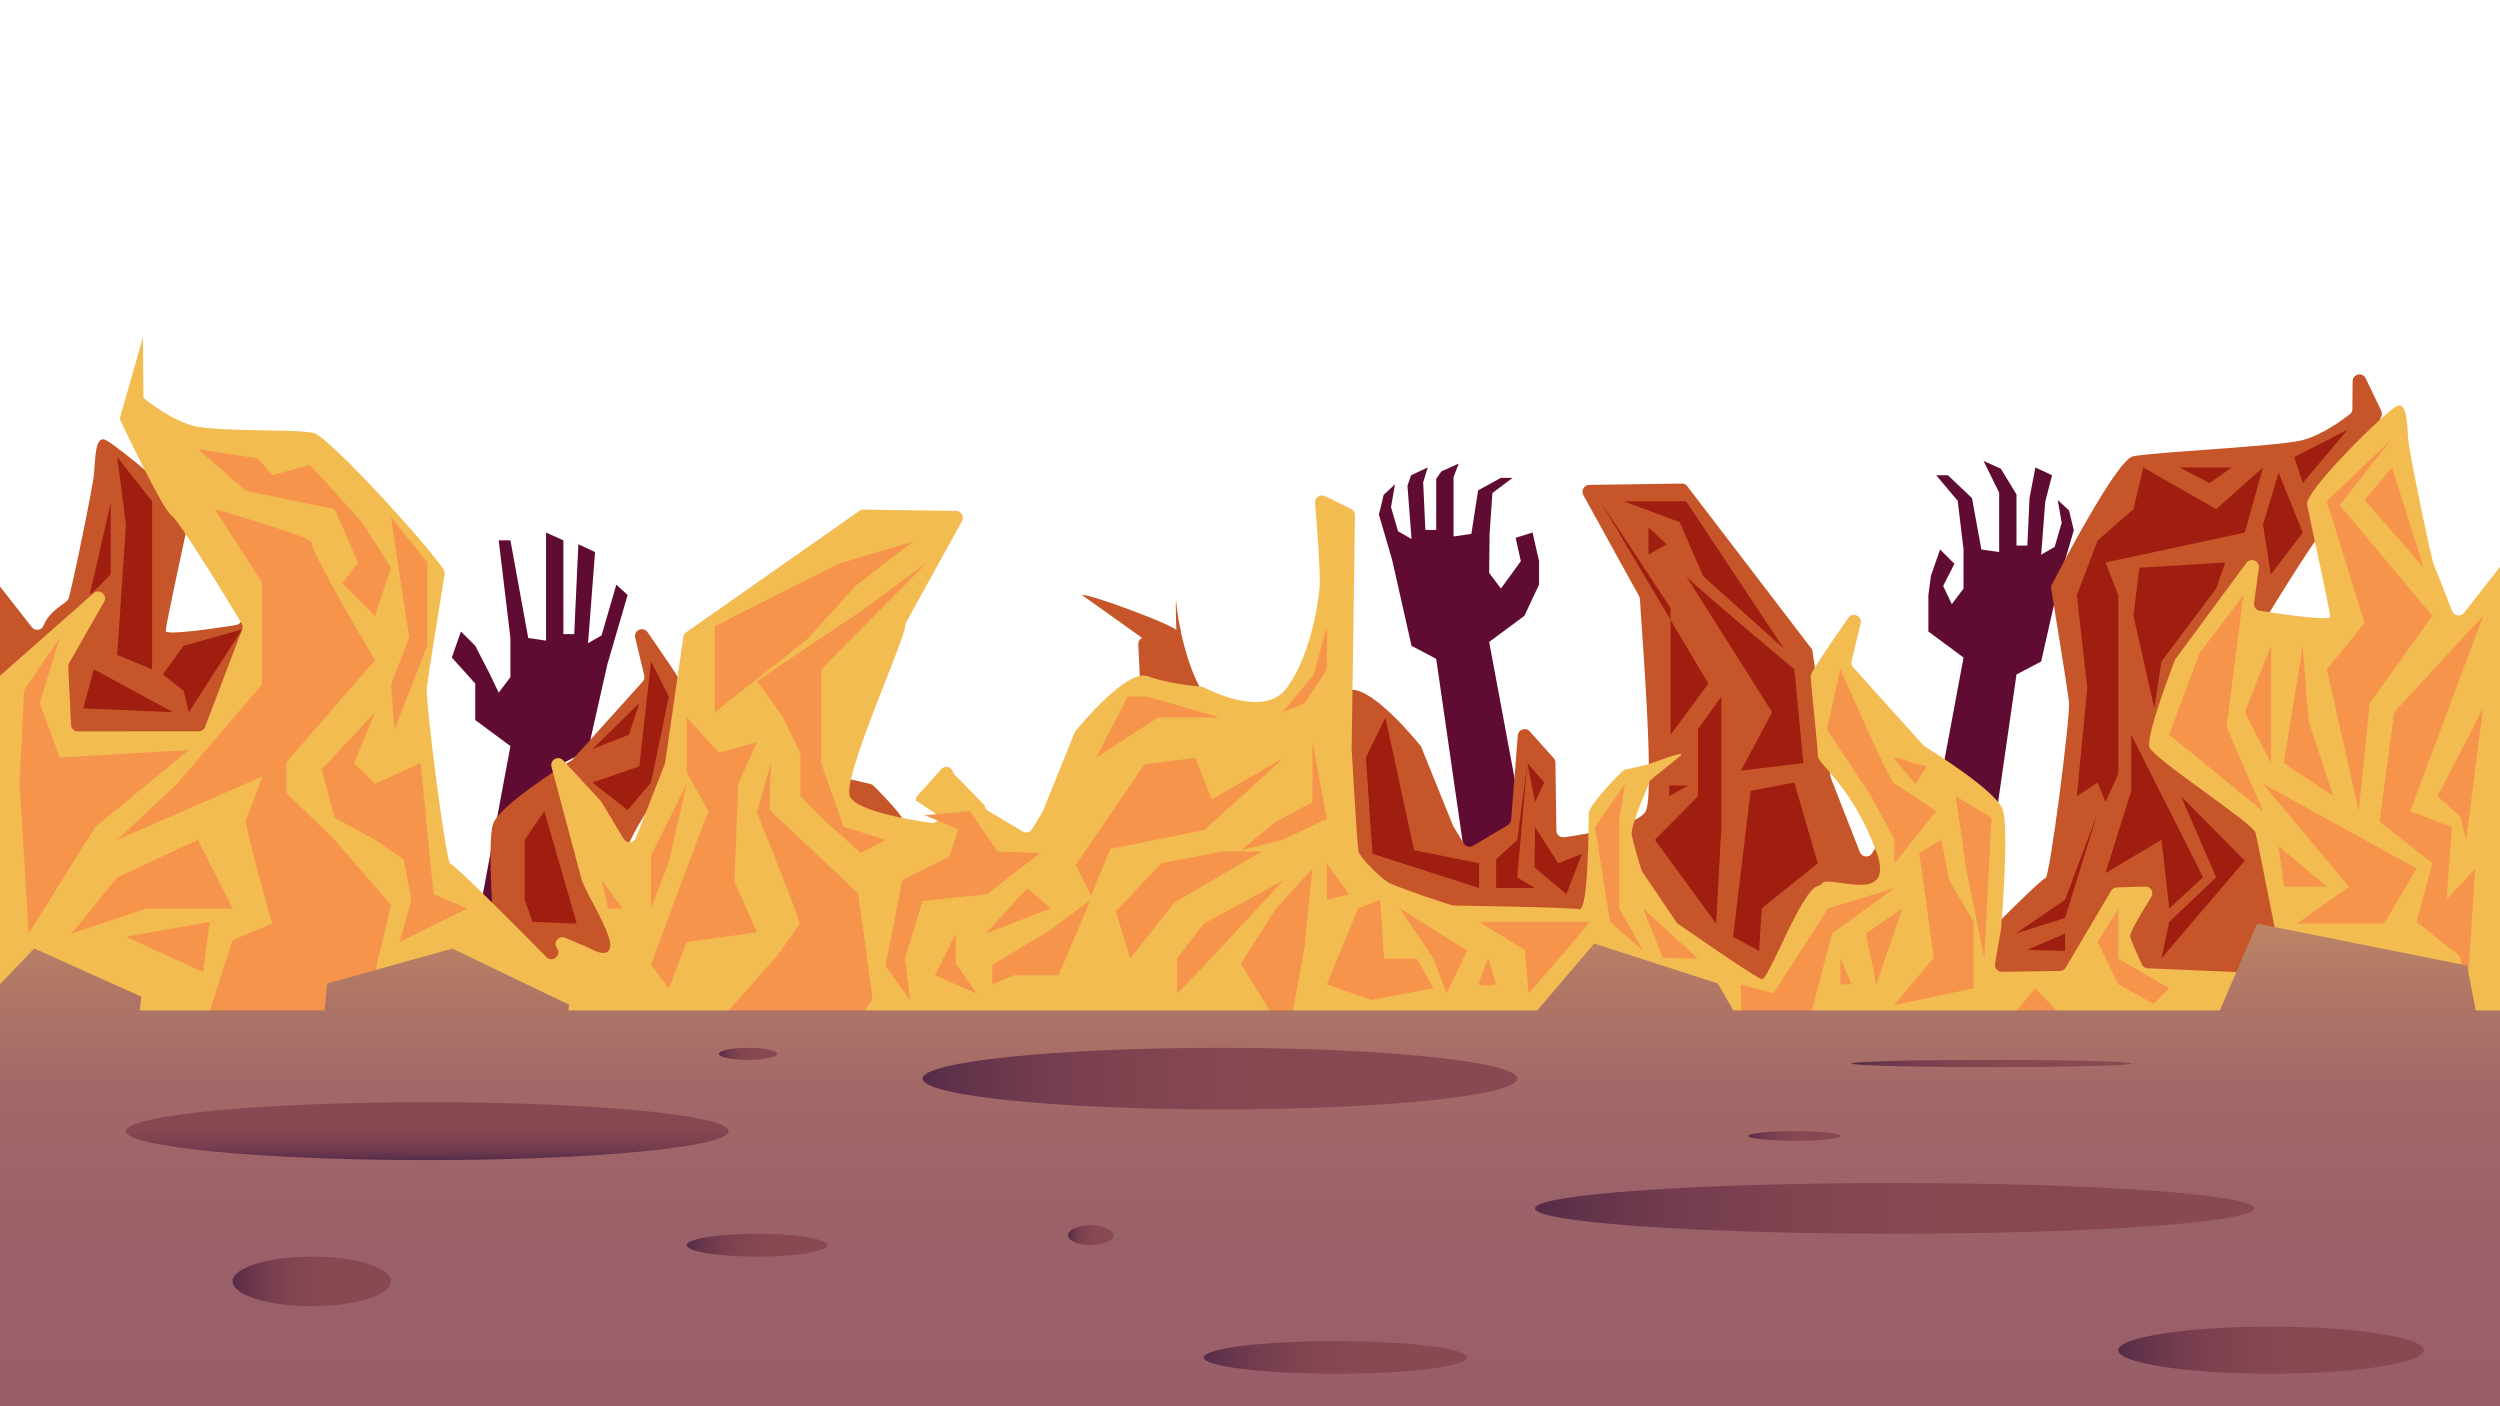 <?xml version="1.0" encoding="utf-8"?>
<!-- Generator: Adobe Illustrator 26.5.0, SVG Export Plug-In . SVG Version: 6.00 Build 0)  -->
<svg version="1.1" id="Layer_1" xmlns="http://www.w3.org/2000/svg" xmlns:xlink="http://www.w3.org/1999/xlink" x="0px" y="0px"
	 viewBox="0 0 1920 1080" style="enable-background:new 0 0 1920 1080;" xml:space="preserve">
<polygon style="fill:#600B32;" points="365,718 392,573 365,553 365,525 347,505 354,485 365,496 376.34,518 383,532 392,520 
	392,490 383,415 392,415 405.68,490 419.359,492 419.359,409 432.671,415 432.671,487 441,487 444.179,418 457,424 
	451.625,494 462,488 473.342,449 482,457 466.517,510 451.625,576 432.671,586 405.68,773 354,794 "/>
<polygon style="fill:#600B32;" points="1481,650 1508,505 1481,485 1481,457 1483,442 1490,422 1501,433 1492.34,450 1499,464 
	1508,452 1508,422 1503.516,384.637 1487,365 1496,365 1514.485,382.557 1521.68,422 1535.359,424 1535.359,378.386 
	1523.359,354 1536.671,360 1548.671,379.716 1548.671,419 1557,419 1558.686,382.407 1563.179,359 1576,365 1570.763,385.134 
	1567.625,426 1578,420 1583.382,401.492 1580.342,384 1589,392 1592.684,407.198 1582.517,442 1567.625,508 1548.671,518 
	1521.68,705 1470,726 "/>
<polygon style="fill:#600B32;" points="1170.684,638 1143.684,493 1170.684,473 1182,449 1182,431 1177,409 1164,413 1168,431 
	1152.684,452 1143.684,440 1144,410 1146.167,378.637 1161.684,367 1152.684,367 1135.198,376.557 1130.004,410 
	1116.324,412 1116.324,366.386 1120.324,356 1107.013,362 1103.013,367.716 1103.013,407 1094.684,407 1092.998,370.407 
	1096.505,359 1083.684,365 1080.921,373.134 1084.059,414 1073.684,408 1068.301,389.492 1071.342,372 1062.684,380 
	1059,395.198 1069.167,430 1084.059,496 1103.013,506 1130.004,693 1181.684,714 "/>
<path style="fill:#C6562A;" d="M1489.06,739.222l0-0c3.228-4.314-1.321-10.122-6.283-8.024l-18.425,7.794
	c-0.218,0.092-0.425,0.196-0.629,0.317c-2.027,1.206-14.479,8.197-15.585-1.447
	c-1.205-10.502,19.471-42.351,21.984-51.402c1.777-6.4,15.335-57.294,23.125-86.56
	c1.416-5.319-5.237-8.976-8.976-4.938l-28.886,31.202c-0.248,0.268-0.467,0.56-0.654,0.873l-16.895,28.195
	c-2.254,3.761-7.846,3.294-9.443-0.79l-22.166-56.668c-0.147-0.377-0.251-0.769-0.309-1.17l-13.907-96.477
	c-0.176-1.224-0.777-2.348-1.698-3.174l-95.002-124.226c-0.988-0.887-2.274-1.369-3.601-1.35l-71.176,1.008
	c-3.984,0.056-6.472,4.338-4.547,7.827l42.843,77.667c0.404,0.732,0.627,1.543,0.654,2.378
	c0.375,11.861,12.001,150.256,4.282,163.007c-6.663,11.008-47.094,17.601-62.457,19.736
	c-3.145,0.437-5.955-1.98-6-5.154l-0.739-52.199c-0.018-1.274-0.496-2.498-1.346-3.447l-18.361-20.502
	c-3.098-3.459-8.83-1.521-9.194,3.108l-5.085,64.715c-0.134,1.706-1.087,3.241-2.557,4.119l-26.672,15.921
	c-2.493,1.488-5.719,0.684-7.222-1.8l-7.881-13.027c-0.146-0.241-0.272-0.494-0.378-0.755l-24.292-60.136
	c-0.197-0.488-0.463-0.941-0.795-1.349c-4.604-5.654-39.758-47.999-55.454-42.166
	c-14.783,5.494-36.146,7.597-41.091,8.024c-0.685,0.059-1.341,0.247-1.952,0.562
	c-6.447,3.324-45.698,22.342-62.444,1.924c-18.274-22.281-25.206-64.258-26.454-77.764
	c-0.946-10.238-0.035,39.844,1.429,22.089c0.337-4.086-70.141-29.974-73.82-28.165l46.132,32.882
	c-1.83,0.9-2.978,2.773-2.949,4.812l4.546,91.762c0.002,0.126-0.001,0.245-0.008,0.372
	c-0.233,4.032-4.256,73.64-5.22,78.031c-0.992,4.522-17.657,21.288-23.951,24.382
	c-6.294,3.095-46.236,17.184-49.405,17.229c-3.168,0.045-88.716,1.256-96.088,2.864
	c-7.372,1.607-7.273-66.015-7.38-73.527c-0.094-6.607-20.822-27.456-25.812-32.38
	c-0.697-0.688-1.567-1.163-2.522-1.382l-15.505-3.559c-4.822-1.107-30.05-11.418-27.049-7.485
	c1.218,1.597,23.795,18.88,24.055,19.924c0.995,3.989,12.842,28.893,13.945,40.076
	c0.139,1.409-7.161,28.052-8.068,29.139L628.791,720c0,0-59.406,41.418-65,43c-5.059,1.431-30.708-69.039-43.035-71.438
	c-1.354-0.264-2.55-1.04-3.327-2.179c-4.84-7.097-57.335,18.357-41.637-24.383
	c18.308-49.848,44.885-67.274,44.854-73.284c-0.032-6.01,5.582-57.181,5.518-61.688
	c-0.038-2.696-16.022-26.13-28.863-44.531c-3.336-4.781-10.817-1.424-9.463,4.246l6.926,29.009
	c0.403,1.688-0.049,3.466-1.21,4.756l-53.786,59.777c-0.336,0.374-0.718,0.693-1.146,0.958
	c-6.164,3.802-55.201,34.407-59.949,48.553c-4.905,14.614,0.901,86.793,1.279,91.413
	c0.013,0.16,0.033,0.31,0.06,0.468l4.614,26.47c0.568,3.258-1.966,6.23-5.272,6.184l-44.556-0.612
	c-1.84-0.025-3.535-1.007-4.471-2.592l-34.891-59.022c-0.922-1.56-2.579-2.537-4.39-2.59l-21.821-0.635
	c-4.226-0.123-6.875,4.518-4.617,8.092c6.597,10.445,16.825,27.302,16.149,30.381
	c-0.754,3.435-6.26,15.609-8.864,21.262c-0.828,1.799-2.592,2.977-4.57,3.06l-97.786,4.114
	c-3.41,0.143-6.059-2.93-5.404-6.279c4.402-22.509,18.727-95.568,20.421-101.94
	c2.006-7.542,78.424-56.71,81.465-65.769c2.851-8.494-17.007-60.257-19.497-66.686
	c-0.17-0.438-0.394-0.844-0.673-1.222l-54.348-73.589c-3.244-4.393-10.207-1.57-9.477,3.841l3.642,26.998
	c0.383,2.842-1.565,5.469-4.398,5.918c-14.319,2.269-53.943,8.215-53.995,4.523
	c-0.064-4.507,15.603-75.355,17.682-85.903c2.079-10.548-55.05-56.278-63.563-60.665s-8.236,15.143-9.144,25.675
	s-17.713,91.914-19.761,96.451c-1.433,3.175-14.35,8.364-18.975,20.202c-1.488,3.808-6.551,4.546-9.071,1.327
	l-30.464-38.928c-2.744-3.506-8.329-2.249-9.306,2.094l-11.004,48.88c-0.298,1.326-0.074,2.716,0.626,3.88
	L-39.209,551c-60.529-30.376,16.998,49.328,16,51c-6.089,10.2,15.867,46.31,7,58
	c-10.37,13.671-13.146,28.163-15.782,65.768c-2.298,32.777,19.832,90.325,25.551,104.559
	c0.793,1.974,2.689,3.274,4.816,3.306l1933.59,29.469c2.775,0.042,5.109-2.071,5.34-4.837l15.804-188.566
	c0.033-0.398,0.022-0.791-0.034-1.185c-1.319-9.17-17.719-122.562-22.847-126.815
	c-3.691-3.061-54.323-47.742-85.299-75.096c-4.471-3.948-11.03,1.391-8.076,6.573l26.837,47.084
	c0.496,0.871,0.734,1.865,0.686,2.866l-2.131,44.563c-0.135,2.815-2.457,5.028-5.276,5.026l-92.74-0.061
	c-2.189-0.001-4.151-1.354-4.93-3.401l-28.514-74.911c-0.577-1.516-0.427-3.211,0.411-4.6
	c7.795-12.927,47.569-78.579,53.836-82.731c6.28-4.161,37.794-73.647,43.837-87.062
	c0.638-1.417,0.617-3.038-0.054-4.44l-11.958-24.984c-2.415-5.047-9.992-3.361-10.039,2.234l-0.181,21.294
	c-0.014,1.605-0.757,3.113-2.018,4.106c-5.49,4.325-21.427,16.1-36.783,19.971
	c-18.947,4.776-116.07,9.157-129.757,12.356c-12.663,2.96-55.837,86.096-62.227,98.522
	c-0.517,1.005-0.696,2.143-0.514,3.259c1.871,11.483,12.551,77.172,13.65,86.75
	c1.205,10.502-14.962,136.955-18.152,135.498c-1.729-0.79-39.532,36.895-73.796,71.58
	C1492.421,750.771,1485.123,744.484,1489.06,739.222z"/>
<path style="fill:#F2BC51;" d="M427.731,728.222L427.731,728.222c-3.228-4.314,1.321-10.122,6.283-8.024l18.425,7.794
	c0.218,0.092,0.425,0.196,0.629,0.317c2.027,1.206,14.479,8.197,15.585-1.447
	c1.205-10.502-19.471-42.351-21.984-51.402c-1.777-6.4-15.335-57.294-23.125-86.56
	c-1.416-5.319,5.236-8.976,8.976-4.938l28.886,31.202c0.248,0.268,0.467,0.56,0.654,0.873l16.895,28.195
	c2.254,3.761,7.846,3.294,9.443-0.79l22.166-56.668c0.147-0.377,0.251-0.769,0.309-1.17l13.907-96.477
	c0.176-1.224,0.777-2.348,1.698-3.174l133.002-93.226c0.988-0.887,2.274-1.369,3.601-1.35l71.176,1.008
	c3.984,0.056,6.472,4.338,4.547,7.827l-42.843,77.667c-0.404,0.732-0.627,1.543-0.654,2.378
	c-0.375,11.861-50.001,119.256-42.281,132.007c6.663,11.008,47.094,17.601,62.457,19.736
	c3.145,0.437,5.955-1.98,6-5.154l-18.261-12.199c0.018-1.274,0.496-2.498,1.346-3.447l18.361-20.502
	c3.098-3.459,8.83-1.521,9.194,3.108l24.085,24.715c0.134,1.706,1.087,3.241,2.557,4.119l26.672,15.921
	c2.493,1.488,5.719,0.684,7.222-1.8l7.881-13.027c0.146-0.241,0.272-0.494,0.378-0.755l24.292-60.136
	c0.197-0.488,0.463-0.941,0.795-1.349c4.604-5.654,39.758-47.999,55.454-42.166
	c14.787,5.496,36.159,7.598,41.095,8.025c0.682,0.059,1.335,0.246,1.944,0.559
	c6.435,3.318,45.699,22.348,62.448,1.926c18.274-22.281,25.206-64.258,26.454-77.764
	c0.946-10.238-1.965-48.156-3.429-65.911c-0.337-4.086,3.91-6.973,7.59-5.164l20.098,9.881
	c1.83,0.9,2.978,2.773,2.949,4.812l-2.546,179.762c-0.002,0.126,0.001,0.245,0.008,0.372
	c0.233,4.032,4.256,73.64,5.22,78.031c0.992,4.522,17.657,21.288,23.951,24.382s46.236,17.184,49.405,17.229
	c3.168,0.045,88.716,1.256,96.088,2.864c7.372,1.607,7.273-66.015,7.379-73.527
	c0.094-6.607,20.822-27.456,25.812-32.38c0.697-0.688,1.567-1.163,2.522-1.382l15.505-3.559
	c4.822-1.107,30.05-11.418,27.049-7.485c-1.218,1.597-23.795,18.88-24.055,19.924
	c-0.995,3.989-12.842,28.893-13.945,40.076c-0.139,1.409,7.161,28.052,8.068,29.139L1288,709c0,0,59.406,41.418,65,43
	c5.059,1.431,30.708-69.039,43.035-71.438c1.354-0.264,2.55-1.04,3.327-2.179
	c4.84-7.097,57.335,18.357,41.637-24.383c-18.308-49.848-44.885-67.274-44.854-73.284
	c0.032-6.01-5.582-57.181-5.518-61.688c0.038-2.696,16.022-26.13,28.863-44.531
	c3.336-4.781,10.817-1.424,9.463,4.246l-6.926,29.009c-0.403,1.688,0.049,3.466,1.21,4.756l53.786,59.777
	c0.336,0.374,0.718,0.693,1.145,0.958c6.164,3.802,55.201,34.407,59.949,48.553
	c4.905,14.614-0.901,86.793-1.279,91.413c-0.013,0.16-0.033,0.31-0.06,0.468l-4.614,26.47
	c-0.568,3.258,1.966,6.23,5.272,6.184l44.556-0.612c1.84-0.025,3.535-1.007,4.471-2.592l34.891-59.022
	c0.922-1.56,2.579-2.537,4.39-2.59l21.821-0.635c4.226-0.123,6.875,4.518,4.617,8.092
	c-6.597,10.445-16.825,27.302-16.149,30.381c0.754,3.435,6.26,15.609,8.864,21.262
	c0.828,1.799,2.592,2.977,4.57,3.06l97.786,4.114c3.41,0.143,6.059-2.93,5.404-6.279
	c-4.402-22.509-18.726-95.568-20.421-101.94c-2.006-7.542-78.424-56.71-81.465-65.769
	c-2.851-8.494,17.007-60.257,19.497-66.686c0.17-0.438,0.394-0.844,0.673-1.222l54.348-73.589
	c3.244-4.393,10.207-1.57,9.477,3.841l-3.642,26.998c-0.383,2.842,1.565,5.469,4.398,5.918
	c14.319,2.269,53.943,8.215,53.995,4.523c0.064-4.507-15.604-75.355-17.682-85.903
	c-2.079-10.548,60.05-71.278,68.563-75.665c8.513-4.388,8.236,15.143,9.144,25.675s17.713,91.914,19.761,96.451
	c1.433,3.175,9.35,23.364,13.975,35.202c1.488,3.808,6.551,4.546,9.071,1.327l30.464-38.928
	c2.744-3.506,8.329-2.249,9.306,2.094l11.004,48.88c0.298,1.326,0.074,2.716-0.627,3.88L1956,540
	c60.529-30.376-16.998,49.328-16,51c6.089,10.2-15.867,46.31-7,58c10.37,13.671,13.146,28.163,15.782,65.768
	c2.298,32.777-19.832,90.325-25.551,104.559c-0.793,1.974-2.689,3.274-4.816,3.306L-15.174,852.102
	c-2.775,0.042-5.109-2.071-5.34-4.837l-15.804-188.566c-0.033-0.398-0.022-0.791,0.034-1.185
	c1.319-9.17,17.719-122.562,22.847-126.815c3.691-3.061,54.322-47.742,85.299-75.096
	c4.471-3.948,11.03,1.391,8.076,6.573l-26.837,47.084c-0.496,0.871-0.734,1.865-0.687,2.866l2.131,44.563
	c0.135,2.815,2.457,5.028,5.276,5.026l92.74-0.061c2.189-0.001,4.151-1.354,4.93-3.401l28.514-74.911
	c0.577-1.516,0.427-3.211-0.411-4.6c-7.795-12.927-47.569-78.579-53.836-82.731
	c-6.953-4.606-39.839-74.293-39.839-74.293l17.86-62.762l0.397,46.589c0,0,19.833,16.81,38.779,21.587
	s78.07,2.157,91.757,5.356c12.663,2.96,93.839,93.1,100.228,105.522c0.516,1.004,0.696,2.142,0.514,3.256
	c-1.87,11.48-12.551,77.173-13.65,86.751c-1.205,10.502,14.962,136.955,18.152,135.498
	c1.729-0.79,39.532,36.895,73.796,71.58C424.37,739.771,431.668,733.484,427.731,728.222z"/>
<path style="fill:#F7944B;" d="M165,391l36,56v79l-65,76l-46,43l126-55l72-83c0,0-51.096-86-48.548-90S165,391,165,391z"/>
<path style="fill:#F7944B;" d="M152,804.736L178.644,722L209,709.36c0,0-22-77.36-20-80.36s31-82,31-82v62l37,36l43.26,50
	L288,747l12.26,57.736H152z"/>
<path style="fill:#F7944B;" d="M559.625,776l37.229-42c0,0,16.146-22.281,17.146-24.64S581.342,624,581.342,624L592,586
	l-1,36l68,64c0,0,11,78,11,81s-31,42.371-31,42.371L559.625,776z"/>
<polygon style="fill:#F7944B;" points="879,587 826.231,664 838,687.868 852.615,652 925,637.434 986,582 930.473,614 918,582 
	"/>
<polygon style="fill:#F7944B;" points="1019,481 1009,518 985,547 1002,540 1019,514 "/>
<polygon style="fill:#F7944B;" points="643.854,433 549,481 549,514 549,547 619.927,491 657,450 701,416 "/>
<polygon style="fill:#F7944B;" points="462,675.868 467,697.686 478,697.686 470,686.777 "/>
<polygon style="fill:#F7944B;" points="527.359,602 500,657 500,697.686 513.68,662 "/>
<polygon style="fill:#F7944B;" points="980,697.686 953,740 993.039,805.457 993.039,776 1002,727 1008,667 "/>
<polygon style="fill:#F7944B;" points="892,662.868 856.978,700 868,736 902.115,693 969,654 938.883,654 "/>
<polygon style="fill:#F7944B;" points="710,626 736,637 729,658 693,675.868 680,742 699,768 695,736.229 708.542,692 
	758,686.777 799,655 766,654 745,622.934 "/>
<polygon style="fill:#F7944B;" points="807,714 762,741 762,756 779,749 813,749 837.604,691 "/>
<polygon style="fill:#F7944B;" points="1008,570 1008,616 980,631 953,653 985,645 1019,629 "/>
<polygon style="fill:#F7944B;" points="527.359,551 527.359,593 544,622.934 520,686.777 500,741 513.68,759 527.359,723.5 
	581.342,716 564,677 567,602 581.342,570 552.179,578 "/>
<polygon style="fill:#F7944B;" points="661.812,469 581.342,523 601.5,551 614.812,579 614.812,611.5 635.325,632 661,655 
	680,645 648,635 630.671,586 630.671,514 712,432 "/>
<polygon style="fill:#F7944B;" points="288,547 247,591 257,628 288,645 310,660 316,691 307,723.5 335,709.36 359,697.686 
	333,686.777 323,586 288,602 272,586 "/>
<polygon style="fill:#F7944B;" points="278,401 300.26,436 288,473 263,448 275,432 257,391 189,377 152,345 198,352 209,365 
	238,357 "/>
<polygon style="fill:#F7944B;" points="300.26,397 328.182,432 328.182,496 303,560 300.26,526 314.221,489.5 "/>
<polygon style="fill:#F7944B;" points="924.473,709.36 904,736.229 904,763 924.473,742 986,675.868 "/>
<polygon style="fill:#F7944B;" points="1075,697.686 1126.752,730 1111,763 1100.876,736.229 "/>
<polygon style="fill:#F7944B;" points="1043,697.686 1019,756 1053,768 1100.876,759 1088,736.229 1063,736.229 1059.938,691 
	"/>
<polygon style="fill:#F7944B;" points="1019,663 1019,691 1036,686.777 "/>
<polygon style="fill:#F7944B;" points="1136,708 1221,708 1203,729.5 1174,763 1171,729.5 "/>
<path style="fill:#F7944B;" d="M1143,736.229L1149,756c0,0-12,2-13,0S1143,736.229,1143,736.229z"/>
<polygon style="fill:#F7944B;" points="1248,602 1225,635.25 1236.5,708 1262,730.343 1243.5,697.686 1243.5,630 "/>
<polygon style="fill:#F7944B;" points="1262,697.686 1304,736.229 1277,735.5 "/>
<polygon style="fill:#F7944B;" points="1337,756 1362,763 1404,697.686 1454.992,682 1407,716.957 1388,790 1337,776 "/>
<polygon style="fill:#F7944B;" points="1461,697.686 1433,716.957 1441,756 "/>
<polygon style="fill:#F7944B;" points="1413.419,736.229 1413.419,756 1422.105,756 "/>
<path style="fill:#F7944B;" d="M1413.419,514L1403,560l34,51.5l17.991,33.5v18L1487,622.934c0,0-28.017-18.934-32.008-20.934
	S1413.419,514,1413.419,514z"/>
<path style="fill:#F7944B;" d="M1469,586l11,2.5l-9,13.5c0,0-13.017-15-16.009-19S1469,586,1469,586z"/>
<polygon style="fill:#F7944B;" points="1502,611.5 1529.45,628 1524,736.229 1510,667 "/>
<polygon style="fill:#F7944B;" points="1474,655 1491,645 1497,675.868 1515.725,708 1515.725,759 1454.638,772 
	1485.182,735.5 "/>
<polygon style="fill:#F7944B;" points="1563,759 1586,783 1543,783 "/>
<polygon style="fill:#F7944B;" points="1626.867,697.686 1611,723.5 1626.867,756 1654,771 1666,759 1626.867,736.229 "/>
<polygon style="fill:#F7944B;" points="842,581.765 866,535 881,535 936.883,551 889.441,551 "/>
<polygon style="fill:#F7944B;" points="22,716.957 15,602 18.5,530 46,489.5 30.5,540 46,581.765 145,576 73,635.25 "/>
<polygon style="fill:#F7944B;" points="55,716.957 90,673.864 152,645 178.644,697.686 113,697.686 "/>
<polygon style="fill:#F7944B;" points="96.74,719.434 161,708 156,746.559 "/>
<polygon style="fill:#F7944B;" points="734,716.957 718,749 750,763 734,739.979 "/>
<polygon style="fill:#F7944B;" points="789,682 757,716.957 807,697.686 "/>
<polygon style="fill:#F7944B;" points="1723,457 1689,502 1666,564.311 1738,622.934 1710,558.383 "/>
<polygon style="fill:#F7944B;" points="1744.14,496 1724,547 1744.14,586 "/>
<polygon style="fill:#F7944B;" points="1738,602 1856,667 1831,709.36 1764,709.36 1804,680.979 "/>
<polygon style="fill:#F7944B;" points="1750,649.843 1754,680.979 1787,680.979 "/>
<polygon style="fill:#F7944B;" points="1768.5,496 1754,586 1792,611.5 1773,553.75 "/>
<polygon style="fill:#F7944B;" points="1836,338 1787,385 1816,478.5 1787,514 1811.5,622.934 1820,539.967 1868,473 1797,388 "/>
<polygon style="fill:#F7944B;" points="1837,359 1816,384 1861.412,436 "/>
<polygon style="fill:#F7944B;" points="1907,473 1838.706,547 1827.5,631 1868,663 1856,708 1889,734.343 1895,759 1901,667 
	1879,691 1883,635.25 1851,622.934 "/>
<polygon style="fill:#F7944B;" points="1907,544 1872,611.5 1889.5,627 1894,645 "/>
<linearGradient id="SVGID_1_" gradientUnits="userSpaceOnUse" x1="955" y1="1080.031" x2="955" y2="709.36">
	<stop  offset="0" style="stop-color:#995E69"/>
	<stop  offset="0.412" style="stop-color:#9B6169"/>
	<stop  offset="0.662" style="stop-color:#A36968"/>
	<stop  offset="0.869" style="stop-color:#B07766"/>
	<stop  offset="1" style="stop-color:#BC8565"/>
</linearGradient>
<polygon style="fill:url(#SVGID_1_);" points="1901.333,776 1894.7,741.575 1733.549,709.36 1704.843,776 1331.171,776 
	1319.237,755.299 1224.327,724.631 1180.645,776 436.594,776 437.002,771.606 347.36,728.494 251.224,755.316 249.303,776 
	107.283,776 108.585,765.452 26.24,728.412 -19.171,776 -36,776 -36,1080.031 1946,1080.031 1946,776 "/>
<linearGradient id="SVGID_00000118395760862650780990000001984958620575227296_" gradientUnits="userSpaceOnUse" x1="328.182" y1="890.946" x2="328.182" y2="846.451">
	<stop  offset="0" style="stop-color:#552B48"/>
	<stop  offset="0.062" style="stop-color:#61324A"/>
	<stop  offset="0.192" style="stop-color:#733C4E"/>
	<stop  offset="0.348" style="stop-color:#7F4350"/>
	<stop  offset="0.553" style="stop-color:#874852"/>
	<stop  offset="1" style="stop-color:#894952"/>
</linearGradient>
<ellipse style="fill:url(#SVGID_00000118395760862650780990000001984958620575227296_);" cx="328.182" cy="868.698" rx="231.443" ry="22.247"/>
<linearGradient id="SVGID_00000091708300321988702570000014058448783598061743_" gradientUnits="userSpaceOnUse" x1="527.359" y1="956.298" x2="635.325" y2="956.298">
	<stop  offset="0" style="stop-color:#552B48"/>
	<stop  offset="0.062" style="stop-color:#61324A"/>
	<stop  offset="0.192" style="stop-color:#733C4E"/>
	<stop  offset="0.348" style="stop-color:#7F4350"/>
	<stop  offset="0.553" style="stop-color:#874852"/>
	<stop  offset="1" style="stop-color:#894952"/>
</linearGradient>
<ellipse style="fill:url(#SVGID_00000091708300321988702570000014058448783598061743_);" cx="581.342" cy="956.298" rx="53.983" ry="8.806"/>
<linearGradient id="SVGID_00000075865482659278876070000001660182713636827829_" gradientUnits="userSpaceOnUse" x1="708.542" y1="828.374" x2="1165.223" y2="828.374">
	<stop  offset="0" style="stop-color:#552B48"/>
	<stop  offset="0.062" style="stop-color:#61324A"/>
	<stop  offset="0.192" style="stop-color:#733C4E"/>
	<stop  offset="0.348" style="stop-color:#7F4350"/>
	<stop  offset="0.553" style="stop-color:#874852"/>
	<stop  offset="1" style="stop-color:#894952"/>
</linearGradient>
<ellipse style="fill:url(#SVGID_00000075865482659278876070000001660182713636827829_);" cx="936.883" cy="828.374" rx="228.34" ry="23.638"/>
<linearGradient id="SVGID_00000007415583305342602400000012253332328222587045_" gradientUnits="userSpaceOnUse" x1="924.473" y1="1042.507" x2="1126.752" y2="1042.507">
	<stop  offset="0" style="stop-color:#552B48"/>
	<stop  offset="0.062" style="stop-color:#61324A"/>
	<stop  offset="0.192" style="stop-color:#733C4E"/>
	<stop  offset="0.348" style="stop-color:#7F4350"/>
	<stop  offset="0.553" style="stop-color:#874852"/>
	<stop  offset="1" style="stop-color:#894952"/>
</linearGradient>
<ellipse style="fill:url(#SVGID_00000007415583305342602400000012253332328222587045_);" cx="1025.612" cy="1042.507" rx="101.14" ry="12.514"/>
<linearGradient id="SVGID_00000085962353292898154420000013946138842929502864_" gradientUnits="userSpaceOnUse" x1="820.231" y1="948.65" x2="854.978" y2="948.65">
	<stop  offset="0" style="stop-color:#552B48"/>
	<stop  offset="0.062" style="stop-color:#61324A"/>
	<stop  offset="0.192" style="stop-color:#733C4E"/>
	<stop  offset="0.348" style="stop-color:#7F4350"/>
	<stop  offset="0.553" style="stop-color:#874852"/>
	<stop  offset="1" style="stop-color:#894952"/>
</linearGradient>
<ellipse style="fill:url(#SVGID_00000085962353292898154420000013946138842929502864_);" cx="837.604" cy="948.65" rx="17.374" ry="7.648"/>
<linearGradient id="SVGID_00000153684367841664720440000003456279944939711901_" gradientUnits="userSpaceOnUse" x1="552.179" y1="809.371" x2="596.854" y2="809.371">
	<stop  offset="0" style="stop-color:#552B48"/>
	<stop  offset="0.062" style="stop-color:#61324A"/>
	<stop  offset="0.192" style="stop-color:#733C4E"/>
	<stop  offset="0.348" style="stop-color:#7F4350"/>
	<stop  offset="0.553" style="stop-color:#874852"/>
	<stop  offset="1" style="stop-color:#894952"/>
</linearGradient>
<ellipse style="fill:url(#SVGID_00000153684367841664720440000003456279944939711901_);" cx="574.517" cy="809.371" rx="22.338" ry="4.635"/>
<linearGradient id="SVGID_00000166637845533125494640000013906933482874507156_" gradientUnits="userSpaceOnUse" x1="178.644" y1="984.107" x2="300.26" y2="984.107">
	<stop  offset="0" style="stop-color:#552B48"/>
	<stop  offset="0.062" style="stop-color:#61324A"/>
	<stop  offset="0.192" style="stop-color:#733C4E"/>
	<stop  offset="0.348" style="stop-color:#7F4350"/>
	<stop  offset="0.553" style="stop-color:#874852"/>
	<stop  offset="1" style="stop-color:#894952"/>
</linearGradient>
<ellipse style="fill:url(#SVGID_00000166637845533125494640000013906933482874507156_);" cx="239.452" cy="984.107" rx="60.808" ry="19.003"/>
<linearGradient id="SVGID_00000044154662723921284970000006008316805913716379_" gradientUnits="userSpaceOnUse" x1="1178.873" y1="928.025" x2="1731.109" y2="928.025">
	<stop  offset="0" style="stop-color:#552B48"/>
	<stop  offset="0.062" style="stop-color:#61324A"/>
	<stop  offset="0.192" style="stop-color:#733C4E"/>
	<stop  offset="0.348" style="stop-color:#7F4350"/>
	<stop  offset="0.553" style="stop-color:#874852"/>
	<stop  offset="1" style="stop-color:#894952"/>
</linearGradient>
<ellipse style="fill:url(#SVGID_00000044154662723921284970000006008316805913716379_);" cx="1454.992" cy="928.025" rx="276.118" ry="19.467"/>
<linearGradient id="SVGID_00000065043030615499151090000000857296054396957335_" gradientUnits="userSpaceOnUse" x1="1422.105" y1="816.787" x2="1636.795" y2="816.787">
	<stop  offset="0" style="stop-color:#552B48"/>
	<stop  offset="0.062" style="stop-color:#61324A"/>
	<stop  offset="0.192" style="stop-color:#733C4E"/>
	<stop  offset="0.348" style="stop-color:#7F4350"/>
	<stop  offset="0.553" style="stop-color:#874852"/>
	<stop  offset="1" style="stop-color:#894952"/>
</linearGradient>
<ellipse style="fill:url(#SVGID_00000065043030615499151090000000857296054396957335_);" cx="1529.45" cy="816.787" rx="107.345" ry="2.781"/>
<linearGradient id="SVGID_00000021101950042010903940000007314894916375930504_" gradientUnits="userSpaceOnUse" x1="1342.683" y1="872.406" x2="1413.419" y2="872.406">
	<stop  offset="0" style="stop-color:#552B48"/>
	<stop  offset="0.062" style="stop-color:#61324A"/>
	<stop  offset="0.192" style="stop-color:#733C4E"/>
	<stop  offset="0.348" style="stop-color:#7F4350"/>
	<stop  offset="0.553" style="stop-color:#874852"/>
	<stop  offset="1" style="stop-color:#894952"/>
</linearGradient>
<ellipse style="fill:url(#SVGID_00000021101950042010903940000007314894916375930504_);" cx="1378.051" cy="872.406" rx="35.368" ry="3.708"/>
<linearGradient id="SVGID_00000108301006268528963730000015460034116889164207_" gradientUnits="userSpaceOnUse" x1="1626.867" y1="1036.945" x2="1861.412" y2="1036.945">
	<stop  offset="0" style="stop-color:#552B48"/>
	<stop  offset="0.062" style="stop-color:#61324A"/>
	<stop  offset="0.192" style="stop-color:#733C4E"/>
	<stop  offset="0.348" style="stop-color:#7F4350"/>
	<stop  offset="0.553" style="stop-color:#874852"/>
	<stop  offset="1" style="stop-color:#894952"/>
</linearGradient>
<ellipse style="fill:url(#SVGID_00000108301006268528963730000015460034116889164207_);" cx="1744.14" cy="1036.945" rx="117.273" ry="18.076"/>
<polygon style="fill:#A01E10;" points="403,691 403,663 403,645 418,622.934 443,709.36 409,708 "/>
<polygon style="fill:#A01E10;" points="1049,581.765 1054,655.68 1135.914,682 1136,663 1086,653 1064,551 "/>
<polygon style="fill:#A01E10;" points="1173,586 1165.223,645 1149,660 1149,682 1178.873,682 1165.223,673.864 "/>
<polygon style="fill:#A01E10;" points="1178.873,635.25 1178.5,666.147 1203,686.777 1215,655.68 1196.75,663 "/>
<polygon style="fill:#A01E10;" points="1173,586 1178.873,616 1186,601 "/>
<polygon style="fill:#A01E10;" points="1229,385 1283,467 1283,564.311 1312,525 "/>
<polygon style="fill:#A01E10;" points="1247,385 1295,385 1370,498.156 1308,442.5 1290,401 "/>
<polygon style="fill:#A01E10;" points="1266,405 1280,418.078 1266,426 "/>
<path style="fill:#A01E10;" d="M1295,442.5c3,4.5,83.051,71.5,83.051,71.5L1385,586l-48,5.883L1361,547L1295,442.5z"/>
<polygon style="fill:#A01E10;" points="1322,535 1304,560 1304,611.5 1271,645 1318,709.36 1322,635.25 "/>
<polygon style="fill:#A01E10;" points="1282,603.229 1282,611.5 1296.5,603.229 "/>
<polygon style="fill:#A01E10;" points="1344.5,607.364 1378.051,601 1395.996,663 1353,697.686 1351,730.343 1331,719.434 "/>
<path style="fill:#A01E10;" d="M1395.996,603.229L1408,645L1395.996,603.229z"/>
<polygon style="fill:#A01E10;" points="491,539.967 455,575.311 483,564.311 "/>
<polygon style="fill:#A01E10;" points="500,508 513.68,535 500,601 482,622.18 455,601 491,588.5 "/>
<polygon style="fill:#A01E10;" points="90,351 116.822,385 116.822,514 90,503 96.74,403 "/>
<path style="fill:#A01E10;" d="M85,386c0,0-15,67-16,70s16-15,16-15V386z"/>
<polygon style="fill:#A01E10;" points="1611,624.114 1586,691 1548,716.957 1586,705 "/>
<polygon style="fill:#A01E10;" points="1557,729.5 1586,716.957 1586,730.343 "/>
<polygon style="fill:#A01E10;" points="1675,611.5 1724,661.013 1660,736 1666,708 1702,673.75 "/>
<polygon style="fill:#A01E10;" points="1636.795,564.311 1692,673.75 1666,697.686 1660,645 1617,670.536 1636.795,607.364 
	"/>
<polygon style="fill:#A01E10;" points="1595,611.5 1611,601 1617,616 1626.867,594.5 1626.867,457 1617,432 1724,409 1738,359 
	1702,391 1646,359 1638.5,391 1611,415 1595,457 1603,528 "/>
<polygon style="fill:#A01E10;" points="1643,436 1709,432 1702,452 1660,508 1654.5,544 1638.5,473 "/>
<polygon style="fill:#A01E10;" points="1750,363 1738,403 1744,441.337 1768.5,409 "/>
<polygon style="fill:#A01E10;" points="1762,351 1768.5,371 1803,330 "/>
<polygon style="fill:#A01E10;" points="1673.75,359 1697,371 1714,359 "/>
<polygon style="fill:#A01E10;" points="71.979,514 63.958,544 133,547 "/>
<polygon style="fill:#A01E10;" points="141,496 125,518 141,530.5 145,547 186.006,483.343 "/>
</svg>
